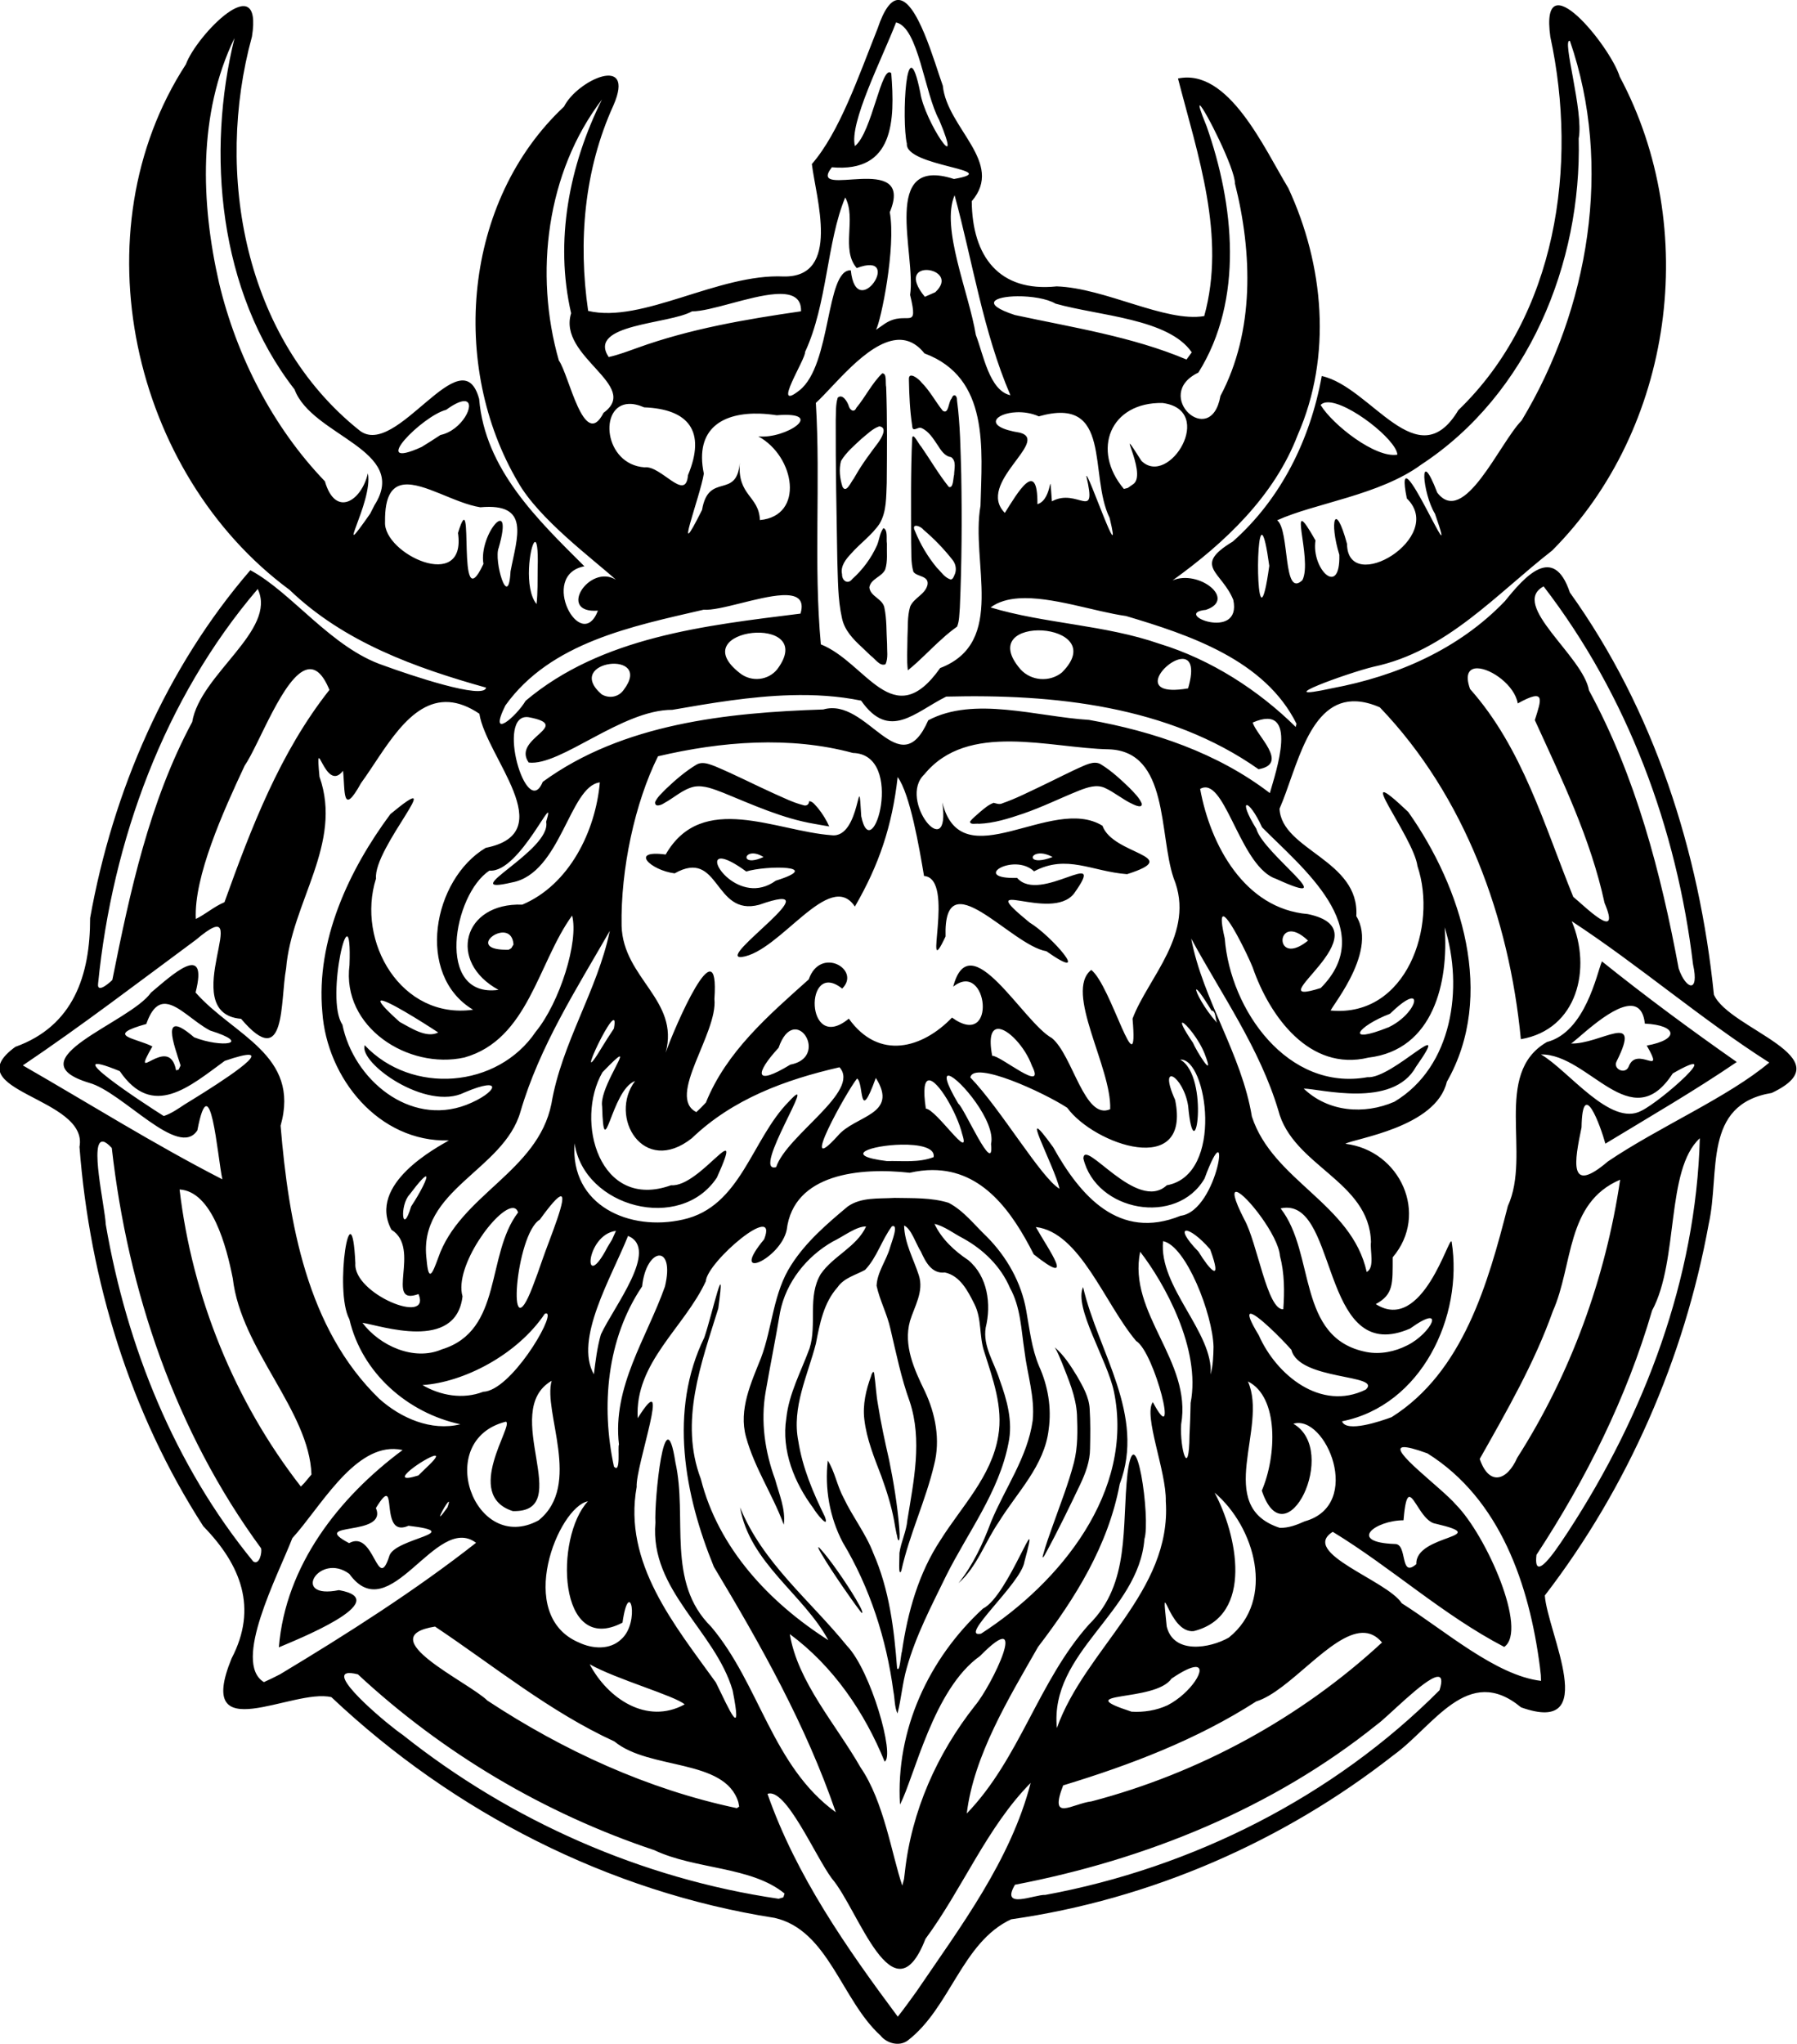 <?xml version='1.0' encoding='utf-8'?>
<svg xmlns="http://www.w3.org/2000/svg" version="1.1" viewBox="0 0 596.74 678.56"><g transform="translate(12436 -6988.8)"><path d="m-12138 6988.8c-2.162 0.238-4.394 2.966-6.6 9.543-6.377 16.028-12.677 34.433-21.801 44.922 1.327 11.174 9.784 37.666-9.347 37.328-21.712-1.026-46.946 15.693-64.944 11.426-3.354-23.037-1.329-46.883 8.399-68.234 7.534-17.322-12.075-8.36-16.406 0.408-33.435 31.284-38.08 86.006-15.287 124.68 7.014 12.33 24.718 25.373 32.513 32.4-8.814-5.417-19.66 11.271-5.974 10.264-5.602 14.64-19.799-11.811-4.493-14.728-15.596-15.55-32.999-32.202-34.951-55.562-5.767-21.191-27.447 20.103-39.695 10.49-38.274-30.516-48.241-85.246-35.75-130.77 3.747-23.353-18.497-0.334-21.928 9.182-36.073 55.514-18.061 135.75 34.447 174.51 17.988 17.297 41.681 25.837 65.225 32.436-0.611 4.175-25.421-4.209-33.965-7.342-17.444-5.831-30.472-24.244-44.31-31.646-28.036 32.465-45.678 73.44-53.205 115.49 0.02 19.018-5.515 35.828-24.838 42.762-20.264 14.79 24.404 16.653 21.308 33.205 3.405 44.494 16.853 88.353 41.118 125.96 12.494 12.831 18.15 27.135 9.39 43.871-12.419 30.364 20.329 9.776 33.143 12.867 40.482 38.212 92.048 64.663 147.18 73.283 17.831 4.031 22.248 27.37 35.159 39.051 2.042 2.607 6.196 3.734 8.988 1.705 14.194-10.831 18.075-32.708 34.406-40.287 46.183-6.57 90.293-25.766 126.98-54.504 13.332-9.602 24.69-30.527 42.332-15.871 26.733 9.562 8.794-24.776 7.9-37.127 27.602-35.896 46.309-78.752 54.424-123.33 3.85-17.135-2.146-39.688 20.926-43.521 24.823-11.736-14.165-21.084-19.203-32.637-4.834-47.479-19.86-94.494-47.83-133.52-5.427-16.27-15.046-5.195-21.565 2.871-15.308 15.986-35.916 24.921-57.398 28.928-22.386 4.894 5.578-5.216 13.828-7.156 24.166-5.104 40.66-24.076 59.248-38.559 40.393-40.479 49.335-107.1 22.445-157.32-3.062-10.077-26.631-39.12-23.045-13.258 9.254 42.749 2.096 92.526-30.541 123.96-13.611 22.726-28.875-7.705-45.361-11.328-3.764 20.922-13.451 40.718-29.543 54.957-13.549 8.178-3.66 9.878 0.17 19.373 2.948 14.02-20.784 4.463-9.092 3.301 10.396-3.509-2.499-13.488-11.08-9.77 17.385-12.498 33.813-28.008 41.563-48.305 11.495-26.168 8.714-56.449-3.122-81.947-8.065-13.303-19.864-39.918-36.636-36.387 6.579 25.497 16.023 52.364 8.713 78.877-12.89 2.179-32.84-9.309-48.989-9.859-19.189 1.988-28.057-9.971-28.213-28.279 11.012-12.841-8.209-24.19-9.611-38.348-2.722-7.459-8.587-29.162-15.072-28.449zm-0.438 7.441c7.479 1.661 9.378 23.436 14.34 32.434 8.429 20.072-4.856 0.469-6.297-9.115-4.688-23.277-6.249 9.269-4.459 16.94-0.654 7.662 32.942 8.649 15.643 11.73-24.575-7.969-12.521 24.882-14.568 38.482 3.006 12.482-1.029 4.827-8.27 9.479l-3.047 2.107c1.634-2.939 6.663-27.288 4.574-39.051 8.692-20.814-28.027-3.619-19.236-14.91 20.703 1.848 20.962-15.656 19.721-31.244-3.211-3.246-6.382 19.745-12.065 24.197-1.964-7.623 9.012-28.991 13.664-41.049zm-219.69 5.201c-9.368 37.968-5.387 84.114 19.939 116.65 5.758 15.568 38.318 20.001 26.555 38.416l-1.428 2.812c-12.923 18.453 1.133-3.949-0.781-13.373-2.038 9.066-10.732 14.912-14.266 2.641-17.213-17.886-29.286-41.393-35.123-65.74-6.104-26.647-7.08-56.28 5.104-81.41zm443.46 0.938c14.334 41.438 6.324 88.934-16.049 126.05-7.31 7.404-19.173 35.527-28.014 23.912-6.321-16.458-4.865 0.413-0.757 7.002 9.242 26.427-14.428-30.366-9.34-5.062 13.22 12.901-19.669 32.501-19.86 15.09-3.951-14.614-5.952-7.46-2.55 3.619 0.38 14.49-9.394 4.558-7.917-4.764-10.094-17.842-0.788 6.237-4.345 13.184-6.592 6.291-4.115-16.549-8.379-19.877 12.458-5.687 34.022-8.321 47.842-18.49 35.498-23.269 53.303-66.724 52.285-108.27 1.725-8.886-5.73-33.436-2.916-32.389zm-321.44 19.463c-10.853 21.814-15.789 46.951-10.231 70.963-4.565 14.479 23.278 23.97 10.772 33.037-6.516 12.819-11.482-12.759-14.848-17.34-8.277-28.864-4.113-62.515 14.307-86.66zm198.6 1.971c1.452 0.835 11.702 21.032 11.609 25.957 5.79 22.912 6.557 49.082-4.828 70.492-3.141 17.898-22.823-0.353-7.324-7.758 15.204-24.234 11.85-55.866 2.732-81.791-2.179-5.306-2.673-7.179-2.189-6.9zm-81.496 29.809c6.011 22.05 9.416 45.152 18.539 66.4-7.032-1.535-8.997-13.686-11.484-20.022-2.273-13.977-11.699-35.518-7.055-46.379zm-36.317 0.723c3.814 7.045-1.551 17.24 3.825 23.461 15.927-6.04-0.123 18.57-1.969 0.74-8.385-0.378-6.348 31.384-17.041 39.84-9.587 7.587 2.194-10.528 1.842-12.715 7.434-15.969 7.173-36.508 13.343-51.326zm27.43 24.105c3.362 0.242 6.972 3.193 2.475 7.367l-3.461 1.525c-5.49-6.668-2.376-9.135 0.986-8.893zm-50.734 7.998c5.152-0.385 8.801 0.829 8.627 5.705-18.354 2.658-36.778 5.793-54.285 12.119-3.162 1.124-6.305 2.338-9.59 3.07-7.307-11.052 20.082-10.845 27.677-15.17 6.216 0.01 18.983-5.082 27.571-5.725zm80.478 0.715c4.45-0.041 9.723 0.726 12.672 2.451 14.368 4.07 37.514 4.93 45.225 16.158l-1.737 2.389c-18.028-7.618-37.865-10.642-57.005-14.774-11.705-3.845-6.572-6.156 0.845-6.225zm-40.193 14.508c3.305-0.323 6.491 0.878 9.33 4.457 21.715 8.078 19.075 31.711 18.613 50.57-3.332 18.81 8.791 45.387-13.396 53.894-15.609 22.09-24.496-1.851-39.621-7.857-2.455-26.587-0.05-53.487-1.658-80.174 5.84-5.249 16.817-19.922 26.732-20.891zm-4.709 11.094c-3.445 3.337-5.524 7.765-8.574 11.43-0.747 1.738-2.141 0.771-2.526-0.611-0.424-1.399-2.095-4.206-3.664-2.74-0.744 2.396-0.544 4.965-0.66 7.447-0.06 15.444 0.264 30.888 0.518 46.33 0.242 6.482 0.123 13.056 1.558 19.416 0.809 3.969 3.692 6.966 6.569 9.607 0.991 0.951 1.978 1.907 2.978 2.85 1.444 0.966 3.014 3.682 4.926 2.822 0.923-2.106 0.45-4.521 0.496-6.762-0.26-4.033-0.05-8.137-0.91-12.104-0.644-2.933-4.66-3.591-4.971-6.644 0.483-2.886 4.101-3.438 5.258-5.908 0.899-2.766 0.476-5.753 0.572-8.615-0.266-1.568 0.389-4.616-1.17-5.145-1.207 1.661-1.345 3.809-2.101 5.674-1.911 4.252-4.749 8.129-8.237 11.223-1.488 1.989-3.462 0.478-3.386-1.553-0.617-2.715 1.269-5.039 3-6.875 3.025-3.441 6.889-6.129 9.47-9.949 2.388-4.062 2.148-8.969 2.368-13.516 0.09-10.606 0.191-21.219-0.19-31.82-0.334-1.327 0.346-4.681-1.324-4.557zm9.57 0.732c-0.467 0.042-0.763 0.433-0.691 1.408 0.09 5.095 0.324 10.212 1.084 15.254 0.102 2.444 1.855 0.164 3.105 0.76 2.438 1.083 3.887 3.512 5.334 5.639 1.077 1.683 2.313 3.718 4.463 4 1.889 1.257 1.036 3.96 1.02 5.854-0.345 1.132-0.211 4.644-1.76 4.045-3.389-4.233-6.104-8.947-9.189-13.396-0.783-0.677-2.79-5.111-2.987-2.682-0.506 11.486-0.35 22.988-0.336 34.482 0.135 3.252-0.169 6.609 0.746 9.764 1.185 1.747 5.155 1.211 4.705 4.26-0.703 3.281-4.558 4.364-5.783 7.326-1.001 3.356-0.686 6.928-0.898 10.387v0.551c-0.01 3.395-0.286 6.835 0.141 10.199 4.023-3.211 7.507-7.046 11.363-10.453 1.567-1.46 3.274-2.822 4.988-4.053 0.792-1.96 0.712-4.143 0.91-6.219 0.639-14.758 0.744-29.538 0.465-44.307-0.241-8.205-0.321-16.445-1.404-24.592 0.108-1.619-1.14-2.517-1.783-0.625-1.112 1.036-0.93 5.465-2.969 4.051-2.434-3.05-4.244-6.588-7.033-9.361-0.588-0.787-2.446-2.383-3.475-2.291zm-147.97 8.506c3.504 0.582-1.079 9.701-8.291 11.215-2.059 1.361-4.14 2.691-6.247 3.977-18.048 8.202 0.201-10.321 8.133-12.33 3.169-2.3 5.236-3.055 6.405-2.861zm286.31 0.363c6.888-0.131 22.858 12.421 23.178 17.377-7.224 1.278-21.508-9.914-25.5-16.484 0.541-0.596 1.338-0.874 2.322-0.892zm-54.81 0.227c17.925 2.343 2.12 28.14-6.993 19.236-9.551-15.008 2.03 3.869-2.597 7.607l-1.955 1.369-1.289 0.328c-10.906-12.913-4.551-28.869 12.834-28.541zm-177.21 0.303c1.444-0.051 3.13 0.294 5.058 1.146 14.787 0.558 20.634 7.933 14.563 22.51-0.753 9.142-8.92-3.317-14.424-2.59-13.555-0.948-15.306-20.709-5.197-21.066zm128.71 2.771c2.351-0.096 4.999 0.277 7.409 1.367 24.657-7.021 16.472 19.348 23.521 33.723 4.618 19.159-7.489-16.178-7.719-13.852 3.586 15.496-2.9 3.646-11.451 8.346-1.011-12.861 0.566-0.575-4.81 0.928 0.126-15.481-6.635-3.726-10.817 2.906-9.714-9.824 15.187-23.891 5.016-26.631-12.597-1.993-8.201-6.499-1.149-6.787zm-85.021 0.471c1.755 0.064 3.564 0.245 5.396 0.527 16.784-1.319 3.029 7.977-6.107 7.012 12.256 6.687 15.397 26.395 0.533 27.793-0.35-8.216-7.53-7.951-6.683-19.051-1.04 12.403-10.386 2.933-12.534 15.674-10.17 20.349-0.594-4.485 0.59-12.037-3.15-15.166 6.518-20.368 18.805-19.918zm39.457 4.205c2.937 0.361 0.636 4.001-0.32 5.357-2.644 3.528-5.32 7.051-7.506 10.893-0.228 0.399-0.462 0.793-0.703 1.184-0.896 1.075-2.469 4.985-3.699 2.609-0.857-2.722-1.233-5.764-0.477-8.549 1.744-2.904 4.402-5.125 6.863-7.408 1.842-1.476 3.575-3.304 5.842-4.086zm-157.78 19.34c6.538-0.707 16.927 6.23 25.303 7.537 16.791-1.532 12.18 9.867 10.027 21.275-0.708 13.397-5.654-3.72-3.934-7.816 5.258-18.312-6.723-4.484-5.066 5.344-9.284 19.926-2.704-29.028-8.451-10.275 2.919 19.98-24.854 6.933-24.223-3.672-0.117-8.793 2.421-11.968 6.344-12.392zm169.88 13.682c0.738-0.075 1.986 0.562 2.56 1.303 3.503 2.965 6.725 6.293 9.567 9.896 1.218 1.438 1.577 3.491 0.719 5.199-0.239 0.543-0.49 1.337-1.182 1.428-2.023-0.523-3.22-2.535-4.666-3.928-3.011-3.638-5.462-7.769-7.235-12.144-0.602-1.206-0.337-1.696 0.237-1.754zm115.15 3.092c0.583 0.557 1.335 3.483 2.258 10.203-4.091 29.448-4.782-12.618-2.258-10.203zm-241.72 2.336c0.685-0.485 1.247 1.765 1.025 8.852-0.04 3.901 0.06 7.814-0.371 11.699-4.279-5.176-2.163-19.483-0.654-20.551zm335.08 14.69c27.84 36.167 44.229 80.346 49.617 125.49 2.169 9.793-2.367 8.365-4.762 1.393-5.922-31.866-14.225-63.693-29.791-92.357-1.918-11.362-26.4-28.483-15.064-34.523zm-427.01 0.861c6.56 13.679-19.115 28.243-21.756 44.137-14.285 26.642-20.656 56.34-26.525 85.648 0.213-0.123-5.296 5.222-4.719 1.105 4.741-47.276 21.938-94.55 53-130.89zm174.05 2.072c4.724-0.25 7.679 1.087 6.193 6.106-31.529 3.948-66.021 7.637-91.287 28.949-3.047 5.172-12.639 13.505-6.715 1.537 15.005-20.962 42.215-26.309 65.846-31.787 5.305 0.441 18.089-4.387 25.963-4.805zm78.703 1.033c10.833-0.716 25.166 4.429 35.574 5.869 21.245 6.315 46.129 14.664 56.623 35.775l-0.26 1.061c-12.362-12.205-28.164-22.409-45.234-27.617-18.137-6.325-38.241-6.666-56.094-12.064 2.559-1.895 5.78-2.785 9.391-3.023zm7.769 10.666c7.595 0.46 15.078 5.398 6.536 13.947-4.067 3.298-10.214 2.846-13.743-1.027-8.093-9.363-0.387-13.38 7.207-12.92zm-96.322 0.832c7.283-0.787 15.29 2.658 8.356 11.998-3.002 3.798-8.588 4.353-12.372 1.398-9.828-7.589-3.267-12.609 4.016-13.396zm142.67 8.613c2.589-0.14 4.288 2.248 2.082 9.783-17.783 3.074-7.778-9.475-2.082-9.783zm-190.01 1.697c4.739-0.64 9.804 1.833 4.635 8.633-1.7 2.394-4.845 2.905-7.318 1.414-6.471-5.653-2.056-9.406 2.683-10.047zm288.21 1.43c4.542 0.084 12.345 5.659 13.352 11.656 9.462-5.241 7.817-1.292 5.671 5.537 8.996 19.689 18.55 39.397 23.153 60.713 5.769 13.557-6.892 0.781-10.387-2.022-9.641-23.732-16.857-49.438-34.271-69.012-1.794-4.998-0.243-6.923 2.482-6.873zm-388.65 0.402c2.585-0.617 5.102 1.165 7.388 6.766-16.444 20.791-26.009 45.871-34.857 70.488-3.415 1.415-6.201 3.94-9.506 5.562-0.694-14.005 9.097-35.718 16.225-50.922 4.62-6.613 12.993-30.044 20.75-31.894zm160.56 8.521c7.91-0.22 15.761 0.241 23.395 1.803 9.388 13.432 17.82 3.843 28.244-1.334 35.593-0.913 73.774 3 103.72 24.106 10.342-1.806-0.761-11.245-1.923-15.502 15.706-6.828 7.574 16.665 5.681 23.424-17.402-13.343-38.641-20.477-60.043-24.299-17.21-1.039-38.191-7.968-53.392 0.135-9.594 21.838-20.154-7.862-34.862-3.596-31.944 1.05-66.613 4.663-93.168 24.041-5.361 13.223-15.769-23.055-4.685-21.476 15.192 2.85-5.705 6.92 0.04 15.055 10.526 1.282 30.923-17.572 47.701-17.502 12.763-2.226 26.106-4.487 39.289-4.854zm188.01 2.045c2.283 0.131 4.813 0.758 7.629 1.982 28.328 29.53 42.986 70.006 46.834 110.18 18.854-3.226 23.565-23.552 16.889-39.172 22.474 14.714 42.898 32.466 65.599 46.934-13.593 11.468-36.649 21.366-53.578 32.824-13.266 11.32-11.072-0.143-8.756-11.314 0.284-16.987 6.257-0.615 7.916 5.41 14.521-8.807 30.002-17.8 43.629-27.106-15.253-10.682-30.252-21.748-44.777-33.41-1.676 3.886-5.466 23.454-18.272 26.774-18.143 10.504-5.064 37.251-12.969 54.453-6.564 25.638-14.877 55.166-38.609 70.092-3.616 1.351-15.087 5.25-16.445 1.375 26.338-5.237 40.332-34.718 36.387-59.613-0.748-2.637-9.608 30.689-25.192 20.703 5.979-3.24 5.595-6.873 5.615-15.527 12.164-14.266 2.564-35.469-15.714-37.701 3.049-1.777 30.123-5.407 33.687-20.555 16.353-28.613 4.914-64.515-12.805-89.613-19.977-18.937 1.794 8.2 3.061 17.975 6.735 20.027-3.683 50.153-28.606 47.971-2.174 1.134 15.989-18.909 8.297-31.352 1.188-18.686-24.823-21.872-25.496-35.668 5.792-13.162 9.698-36.561 25.676-35.644zm-301.4 0.25c3.053 0.219 6.371 1.403 10.009 3.856 2.242 14.395 27.336 39.524 2.116 44.523-17.584 10.472-23.48 42.174-4.207 53.75-23.807 3.34-38.879-22.538-32.227-43.572-0.978-10.053 25.088-38.176 4.781-21.389-13.82 18.616-24.755 41.99-22.615 65.703 1.504 21.946 18.709 43.307 42.029 42.654-3.861 2.268-27.199 14.458-19.074 29.654 10.056 6.15-2.486 25.569 8.986 21.346 4.399 10.567-21.739-0.054-20.966-10.197-1.224-26.647-7.186 8.966-1.985 18.578 4.163 17.862 19.354 31.084 36.856 34.857-9.719 2.379-19.771-2.049-26.949-8.477-24.035-23.284-30.086-58.675-32.752-90.648 6.686-23.579-15.653-29.922-28.235-44.23 4.416-17.32-8.092-5.57-14.793 0.033-7.091 10.071-45.901 22.266-20.547 29.959 11.115 3.036 29.717 25.412 35.934 15.777 4.31-22.434 6.649 8.481 8.299 16.26-22.627-11.601-44.23-25.174-66.254-37.826 19.632-13.231 38.481-27.654 57.535-41.738 20.776-17.587-7.39 24.416 14.943 26.275 15.028 17.742 12.916-5.743 14.95-16.713 1.787-21.954 18.962-41.432 11.08-63.678-1.538-16.326 1.829 5.876 7.818-1.959 0.755 6.508-0.388 15.589 5.998 4.062 7.779-10.634 16.039-27.81 29.27-26.861zm186.41 13.068c11.046 0.079 22.764 2.412 32.656 2.602 20 0.687 16.559 28.226 21.486 42.752 7.493 18.313-8.618 33.15-13.638 46.689 2.155 24.425-7.151-11.21-13.719-16.197-9.078 7.195 6.836 32.433 6.295 46.248-8.519 3.767-12.397-17.835-19.32-23.596-9.708-5.326-27.278-38.218-32.809-17.088 11.482-9.156 14.771 21.234-0.397 10.264-9.841 10.216-24.268 14.326-34.267 0.346-14.557 12.046-14.887-20.132-2.207-9.973 6.405-6.31-7.263-14.187-11.098-3.057-13.49 12.075-27.326 23.981-34.16 40.902l-1.67 1.738-1.496 1.424c-10.034-5.076 7.18-26.108 5.998-37.574 1.787-25.448-13.362 9.709-16.187 17.832 4.716-17.496-14.103-24.608-14.635-42.072-0.352-18.819 4.432-40.966 12.09-56.32 21.003-4.949 43.803-6.781 64.713-1.109 17.615 0.43 6.354 38.584 2.773 20.99-1.016-18.225-0.03 7.547-9.82 6.322-18.464-1.308-43.054-14.667-55.121 6.408-12.281-1.641-4.902 5.273 2.978 6.256 15.063-8.484 12.893 14.462 28.066 10.436 26.201-9.257-14.904 18.152-5.81 17.344 12.811-1.732 29.212-29.406 37.602-16.758 7.99-13.775 12.362-26.674 14.201-42.994 4.125 5.622 7.178 23.398 8.757 32.842 10.698 0.756-0.932 37.182 7.155 20.078-0.763-25.862 21.568 2.886 33.472 4.904 15.858 11.111 1.536-5.304-5.544-9.504-19.683-16.097 7.062 0.105 14.724-9.646 11.682-16.358-11.28 3.637-18.883-5.186-15.733 0.412-1.184-8.573 5.616-2.193 10.887-5.766 19.16 0.052 30.88 0.945 19.313-6.157-4.714-6.327-8.162-16.074-16.911-10.448-46.779 17.91-53.185-7.758 2.946 21.105-14.995-0.802-5.961-9.31 7.206-8.82 17.58-10.992 28.627-10.912zm28 7.057c-1.179 0.01-2.39 0.458-3.459 0.9-4.921 2.121-9.656 4.643-14.5 6.932-4.167 1.958-8.277 4.087-12.639 5.588-1.053 0.565-2.068 0.135-2.996-0.117-1.713 0.617-3.113 1.853-4.492 3.006-1.133 1.054-2.428 1.989-3.373 3.225-0.05 1.2 2.075 0.558 2.963 0.736 4.998-0.193 9.821-1.725 14.523-3.316 6.458-2.193 12.57-5.252 18.895-7.777 2.608-0.993 5.585-2.052 8.31-0.848 3.286 1.47 6.022 3.916 9.303 5.402 0.806 0.388 3.322 1.558 3.021-0.215-0.859-2.005-2.514-3.526-3.986-5.086-2.961-2.857-6.005-5.696-9.521-7.863-0.646-0.413-1.342-0.57-2.049-0.566zm-130.35 0.105c-0.659 0.012-1.31 0.158-1.929 0.51-3.702 2.225-6.993 5.072-10.118 8.037-1.296 1.361-2.824 2.629-3.629 4.359-0.249 1.923 2.107 1.04 2.981 0.399 3.334-1.777 6.176-4.603 9.951-5.453 3.365-0.583 6.61 0.873 9.693 2.016 9.889 4.038 19.746 8.552 30.356 10.338 1.602 0.253 3.273 0.607 4.83 0.846-0.965-2.173-2.235-4.222-3.73-6.074-0.852-0.877-1.669-2.264-2.963-2.326 0.04 1.075-0.897 1.746-1.948 1.32-3.424-0.857-6.59-2.486-9.81-3.894-6.491-2.941-12.831-6.215-19.402-8.977-1.331-0.504-2.83-1.126-4.282-1.1zm-34.045 6.42c-1.42 16.215-10.132 33.994-25.744 40.588-19.756-0.695-24.903 19.001-7.906 28.293-21.144 2.878-15.027-31.821-2.996-39.592 10.123 0.936 22.58-28.662 18.816-16.184 1.947 9.499-30.988 24.652-11.336 20.111 16.252-3.001 19.033-31.94 29.166-33.217zm200.86 1.678c7.382-0.521 12.331 26.632 23.763 30.377 23.056 10.514-4.333-8.31-6.628-16.66-6.468-10.416-2.611-10.416 1.921-0.467 13.032 13.212 39.061 33.676 19.477 53.34-22.625 7.202 22.775-18.936-4.309-24.549-20.988-1.766-32.357-22.964-35.736-41.553 0.517-0.296 1.02-0.454 1.512-0.488zm-55.072 21.934c1.136-0.108 2.7 0.16 4.566 1.176-7.552 2.862-7.976-0.853-4.566-1.176zm-95.375 0c0.968-0.111 2.313 0.155 3.941 1.172-6.369 2.898-6.847-0.838-3.941-1.172zm-9.606 1.729c1.523 0.259 4.047 1.493 7.809 4.244 6.776-2.08 26.024-2.013 9.826 3.039-12.012 8.761-24.234-8.407-17.635-7.283zm-50.012 18.873c2.247 8.568-4.107 28.854-12.056 38.541-12.723 18.896-41.248 21.033-56.828 4.504-2.023 5.885 20.477 22.023 33.136 15.695 13.482-5.764 10.792 0.157 0.6 4.123-18.88 7.207-37.46-8.512-41.139-26.668-5.926-8.499 3.322-46.809 2.365-19.787-2.685 20.625 19.497 34.849 38.159 30.717 21.212-5.988 24.389-31.433 35.763-47.125zm216.02 0.344c1.464-1.284 8.284 12.619 9.988 16.891 5.576 16.145 18.839 34.663 38.428 29.932 21.675-2.568 26.671-25.125 25.32-43.272 6.285 20.029 2.651 46.333-16.699 57.92-10.034 4.372-22.007 3.414-30.111-4.365 5.391 0.019 29.581 6.745 37.285-7.246 12.809-18.282-7.789 4.121-16.121 3.457-26.492 4.765-45.555-22.334-47.381-46.053-1.091-4.722-1.197-6.836-0.709-7.264zm-203.5 4.726c-4.145 19.865-15.99 37.23-19.399 57.447-4.576 22.607-30.402 30.183-37.603 51.16-1.849 4.996-3.174 8.512-3.846 0.504-2.993-23.266 25.594-29.443 31.194-49.121 6.312-21.604 18.562-40.648 29.654-59.99zm225.65 0.24c1.426-0.26 3.511 0.433 6.207 3.01-8.835 7.136-10.485-2.229-6.207-3.01zm-260.4 0.398c1.423 0.275 2.599 1.395 2.762 3.904l-0.739 1.232-0.84 0.496c-11.954 0.322-5.454-6.457-1.183-5.633zm227.81 1.928c10.145 18.705 22.72 36.376 28.908 56.961 4.745 18.626 30.282 23.457 30.793 43.799-0.401 2.667 1.348 8.592-1.425 9.918-4.983-22.663-31.16-30.23-38.125-51.594-3.435-20.883-16.255-38.592-20.151-59.084zm1.696 16.908c0.255-0.232 1.771 1.586 5.056 7.012 1.477 0 1.254 3.039 1.823 4.014-4.227-4.561-7.305-10.64-6.879-11.025zm72.046 3.086c1.335 0.892-1.915 6.431-8.115 9.426-15.015 6.012-10.399-0.321 0.406-4.459 4.456-4.364 6.908-5.502 7.709-4.967zm-342.83 0.607c1.492-0.596 13.673 7.041 19.045 10.582-3.974 2.035-9.258-1.641-12.81-3.508-5.382-4.831-6.913-6.803-6.235-7.074zm-71.312 1.09c4.212 0.398 9.245 6.023 14.574 8.832 14.421 4.509 3.769 5.824-5.285 2.258-11.408-9.805-6.682 2.403-4.488 9.365l-0.651 1.361-0.847 0.254c-2.319-12.631-15.824 5.979-7.868-7.953-5.73-2.871-16.035-3.518-2.017-7.449 1.823-5.262 4.054-6.907 6.582-6.668zm486.52 0.65c2.351 0.097 4.08 1.72 4.528 5.899 10.748 0.52 11.668 5.291 0.632 7.293 6.342 10.982-3.266-0.202-5.976 6.92-1.077 2.815-5.345 0.947-4.041-1.674 8.628-17.238-5.247-5.567-15.297-5.934 0.452 0.644 13.102-12.796 20.154-12.504zm-337.83 7.535-2.158 3.311-1.418 2.27c-11.682 19.462 6.078-18.702 3.576-5.58zm188.83-1.955c0.983 0.127 5.569 5.548 7.444 10.584 3.501 9.058-2.893-1.266-3.957-3.871-3.369-4.961-4.076-6.789-3.487-6.713zm-61.367 2.066c3.287-0.243 9.122 6.054 11.338 12.195 4.963 9.724-10.547-3.516-13.172-3.25-1.194-6.301-0.138-8.8 1.834-8.945zm-68.041 0.272c4.977-1.194 9.188 9.72-0.816 11.592-12.146 7.406-11.742 2.918-3.918-5.58 1.33-3.871 3.075-5.614 4.734-6.012zm248.44 8.213c15.998-0.203 29.935 27.686 43.759 6.316 18.398-10.622-3.583 9.056-10.414 12.391-10.253 5.511-24.294-13.505-33.345-18.707zm-429.03 0.123c5.02 0.306-15.465 12.867-21.31 16.438-2.231 1.462-4.433 3.05-7 3.891-6.426-4.056-37.086-24.107-14.612-14.912 10.974 16.076 23.214 5.08 34.879-3.41 4.369-1.496 6.885-2.077 8.043-2.006zm123.01 0.555c1.628-0.471-6.637 11.289-5.744 16.576 0.596 20.288 2.953-5.514 10.943-8.432-8.941 11.879 2.741 31.748 18.875 18.975 13.567-13.008 30.972-19.399 49-23.537 7.197 7.94-17.503 22.496-21.033 33.156-8.636 2.385 14.888-33.369 4.262-21.805-12.421 12.472-15.891 34.964-35.191 39.205-17.728 4.043-37.533-4.617-36.012-25.318 3.168 21.329 35.15 29.719 47.267 11.385 9.784-21.82-5.602 3.344-15.201 2.541-23.858 8.588-32.094-21.396-22.799-37.506 3.447-3.568 5.09-5.083 5.633-5.24zm186.22 1.033c8.88-0.628 14.751 38.277-4.453 41.727-9.892 9.204-27.408-15.86-27.707-8.91 4.209 17.648 30.984 22.558 40.236 6.689 9.122-24.762 4.781 10.752-7.951 12.35-20.424 8.3-33.315-6.596-42.324-22.791-12.494-17.271 0.482 6.238 2.119 13.818-6.08-3.532-19.515-26.515-29.619-36.957 1.184-5.763 24.521 5.066 32.168 10.06 8.967 12.301 41.224 23.472 35.841-2.611-5.865-13.088 2.781-7.922 4.327 2.002 2.139 23.528 7.317-9.822-2.637-15.377zm-76.709 5.361c3.378 0.827 15.601 15.271 13.894 22.639 1.194 11.367-9.006-12.189-10.878-13.383-4.259-7.195-4.551-9.632-3.016-9.256zm-24.371 0.733c7.787 12.284-6.873 12.391-12.586 19.162-13.712 15.198 3.029-14.931 6.353-18.953 2.353 1.325 0.439 15.787 6.233-0.209zm17.533 0.812c2.91-0.449 9.452 10.814 11.137 17.789 3.174 9.639-8.539-8.168-12.057-8.416-0.975-6.546-0.403-9.169 0.92-9.373zm256.1 19.211c-1.267 46.577-18.41 91.791-43.694 130.55-1.567 2.233-11.881 19.113-10.547 7.758 16.453-25.099 29.976-52.214 38.389-81.111 8.967-16.609 4.451-46.734 15.852-57.199zm-530.09 1.148c0.693 0.169 1.591 0.822 2.742 2.078 5.359 47.496 21.133 94.165 49.584 132.92 0.347 1.299-0.521 5.708-2.613 4.361-26.119-31.898-42.022-71.435-48.971-111.87-0.295-6.068-5.591-28.664-0.742-27.484zm264.91 0.975c5.815-0.107 11.327 0.937 10.746 4.143-4.951 1.913-10.368 1.191-15.537 1.311-15.432-1.897-4.9-5.274 4.791-5.453zm10.412 8.438c16.721-0.01 26.471 13.959 33.58 27.982 14.307 11.321 5.046-1.299 0.686-9.07 14.707 1.72 22.83 25.414 33.31 37.822 6.17 3.741 14.589 37.358 5.551 20.307-3.22 4.394 4.558 23.116 4.305 32.883 2.019 30.171-26.797 49.024-36.17 75.318-2.469-25.284 27.174-38.352 29.07-62.732 2.138-6.736-2.995-42.246-5.619-21.752-1.941 17.321 1.035 36.558-12.767 50.076-16.831 18.822-22.959 44.526-40.61 62.789 2.342-19.221 13.849-38.107 23.686-55.322 12.403-16.231 23.262-33.601 27.103-54.031 8.69-22.919-7.133-43.805-12.166-65.428-3.113 6.852 7.97 23.952 10.25 34.693 6.842 33.151-17.806 63.42-44.131 80.387-7.829 1.577 13.357-16.754 14.395-23.834 6.014-22.217-5.229 11.378-13.758 15.502-18.051 16.611-29.014 40.315-27.555 65.062 4.88-9.314 11.063-38.382 26.614-49.336 17.013-17.331 3.828 9.979-1.715 16.504-12.589 15.972-21.055 34.961-23.276 55.252l-0.285 2.353-0.574 2.145c-3.442-10.086-6.089-27.977-13.853-39.236-8.112-14.224-20.915-28.402-23.489-44.266 14.345 10.579 24.804 25.897 31.489 42.33 3.463-1.89-4.542-30.189-12.545-38.48-12.214-15.071-27.983-27.486-35.465-45.928 3.148 18.408 21.093 28.889 29.299 44.082-19.567-12.484-36.514-30.484-42.332-53.52-7.212-19.018 0.141-38.378 5.789-56.594 2.723-19.622-2.058 2.12-4.625 9.613-11.854 24.275-6.637 52.179 3.164 76.15 15.584 25.939 30.65 52.75 40.49 81.488-21.088-15.242-25.252-42.478-41.398-61.6-15.007-14.839-7.76-36.207-11.858-54.539-3.532-22.937-7.075 12.73-6.644 19.994-1.929 22.442 19.822 35.85 25.632 55.66 3.402 17.114-1.028 6.554-5.554-2.603-13.669-19.003-30.88-39.675-26.301-64.922-0.434-6.932 12.065-41.508 0.344-22.822-1.063-18.404 15.514-30.095 22.619-45.465 0.395-6.458 24.345-26.747 19.371-13.938-12.021 14.465 5.505 6.552 7.496-3.143 2.273-18.737 24.476-20.764 40.842-18.934 2.686-0.612 5.217-0.899 7.605-0.9zm-168.23 2.109c0.721 0.22-1.875 5.338-4.938 9.963-3.032 10.151-3.852-0.405-0.56-3.902 3.438-4.56 5.065-6.192 5.498-6.061zm396.54 1.092c-4.822 32.653-16.398 64.472-34.176 92.318-3.393 7.688-9.348 9.502-12.453 0.383 8.938-15.833 18.139-31.787 24.275-49.033 6.828-15.361 4.292-35.969 22.354-43.668zm-478.38 3.244c10.811 0.655 15.589 18.946 17.674 29.531 2.726 23.613 25.392 43.915 26.125 65.09l-2.364 2.83-1.158 1.176c-22.027-28.252-36.088-63.061-40.277-98.627zm351.08 0.816c3.011 0.701 13.83 14.466 14.33 21.226 1.521 5.776 1.539 11.814 1.107 17.73-5.373 0.326-8.612-22.191-13-29.932-3.561-6.965-3.806-9.344-2.437-9.025zm-224.75 1.518c2.999-1.177-3.563 14.312-5.877 21.074-1.004 2.962-2.061 5.907-3.191 8.824-8.795 23.058-5.741-17.429 2.371-22.227 3.636-5.036 5.697-7.279 6.697-7.672zm111.07 0.459c-5.224 0.325-11.06-0.303-15.55 2.879-6.882 5.749-13.849 11.744-18.721 19.371-6.038 9.284-6.235 20.72-10.041 30.869-3.285 8.244-7.495 17.18-4.985 26.24 2.789 10.259 8.893 19.228 12.54 29.141 0.676-5.151-1.555-10.123-2.87-15.014-3.398-9.223-4.857-19.238-3.175-28.986 1.532-8.87 3.338-17.696 4.814-26.576 1.993-9.956 8.776-18.458 17.516-23.438 3.48-1.644 7.808-5.09 11.056-4.996-3.175 6.833-10.901 9.74-15.062 15.785-4.492 7.476-1.184 16.652-3.715 24.662-2.785 7.65-6.845 14.961-7.723 23.191-1.692 10.787 2.68 21.474 9.047 29.992 0.672 1.309 5.486 7.354 3.731 2.664-3.911-7.956-7.419-16.229-8.795-25.051-2.224-11.211 3.129-21.79 5.849-32.387 1.253-6.537 2.568-13.501 7.164-18.644 2.194-3.206 6.024-4.053 9.18-5.812 3.934-4.135 5.496-9.9 8.885-14.447 2.427-0.929-0.131 5.292-0.613 7.014-1.203 4.333-4.271 8.149-4.471 12.717 1.066 4.897 3.522 9.4 4.598 14.322 1.918 8.098 3.552 16.285 6.406 24.129 4.246 12.825 1.314 26.41-0.778 39.332-0.331 3.823-2.107 7.218-2.628 10.892 0.05 1.442-0.488 8.344 0.613 5.963 2.669-12.062 8.106-23.291 10.924-35.303 2.082-8.172 0.443-16.777-3.1-24.295-3.482-7.166-7.214-15.209-4.939-23.336 1.504-4.906 4.672-9.826 2.943-15.162-1.749-5.455-4.764-10.683-4.898-16.539 2.406 1.067 3.881 6.006 5.595 8.711 1.513 3.334 3.579 7.393 7.916 6.873 5.095 1.054 7.709 6.239 9.836 10.498 2.514 4.946 1.513 10.652 3.262 15.809 2.834 9.007 6.319 18.368 4.658 27.967-2.187 13.414-12.162 23.403-19.127 34.48-7.315 11.041-10.955 24.004-12.842 36.994-0.433 1.183-0.684 7.211-1.63 5.686-0.963-12.989-2.593-26.171-7.877-38.209-2.489-6.546-6.897-12.074-9.864-18.365-2.147-3.918-2.961-8.829-5.273-12.42-1.059 9.252 0.611 18.889 4.972 27.164 9.034 15.064 14.514 32.094 16.815 49.469 0.485 2.358 0.345 5.275 1.365 7.34 1.274-4.935 1.637-10.12 3.061-15.049 2.97-10.707 8.2-20.618 13.041-30.568 7.241-14.529 17.639-27.913 20.756-44.168 1.524-7.145-0.511-14.332-2.952-21.02-1.746-5.673-5.63-11.119-4.615-17.291 1.909-7.776 0.666-17.032-5.785-22.41-4.589-3.054-8.862-7.001-11.223-12.041 3.287 0.743 6.353 3.186 9.45 4.771 6.753 3.711 12.541 9.294 15.601 16.451 3.592 6.449 3.728 13.898 4.834 21 0.913 7.689 3.521 15.293 2.723 23.1-1.72 12.213-9.22 22.416-13.821 33.607-2.697 7.216-5.972 14.299-10.808 20.359 6.176-5.462 8.771-13.617 13.359-20.281 6.097-9.901 15.219-18.695 16.59-30.809 1.005-7.163-0.244-14.454-3.223-21.016-2.452-5.876-3.119-12.201-4.236-18.402-1.632-9.348-6.48-17.867-13.129-24.564-4.069-3.858-7.605-8.572-12.646-11.211-5.783-1.789-11.988-1.502-17.985-1.633zm-126.59 3.356c0.749 0.055 1.308 0.521 1.598 1.486-10.776 14.121-4.928 39.194-25.291 45.44-9.298 4.018-20.677-1.202-26.4-8.812 6.046 0.891 31.075 9.689 33.244-8.781-2.93-9.937 11.611-29.717 16.849-29.332zm258.17 0.01c15.428 2.667 11.283 52.311 39.631 40.022 12.313-8.832 7.038 1.639-0.896 5.549-4.147 2.131-8.982 3.111-13.602 2.228-23.299-4.581-16.81-32.816-28.494-47.674 1.218-0.272 2.333-0.303 3.361-0.125zm-34.74 7.518c1.169-0.105 4.357 1.986 7.998 6.211 4.286 11.791-0.256 6.707-3.885 0.754-4.433-4.559-5.282-6.859-4.113-6.965zm-189.33 0.062-1.322 2.938-1.432 2.353c-8.42 16.287-7.476-4.004 2.754-5.291zm4.021 1.676c10.495 4.385-4.745 23.449-9.019 32.711-1.251 4.322-1.772 8.796-2.332 13.244-6.574-11.603 5.736-31.975 11.351-45.955zm177.67 1.742c7.62 1.511 16.463 24.201 16.752 35.078-0.05 3.089-0.171 6.207-0.97 9.213 1.075-13.914-17.316-29.058-15.782-44.291zm-7.613 3.518c8.01 10.319 20.252 32.296 16.758 50.174-0.07 3.581-0.176 7.162-0.375 10.738-0.131 14.97-3.26 4.597-2.773-3.615 3.662-21.165-17.801-36.786-13.61-57.297zm-159.8 1.264c2.159-0.15 3.719 3.121 1.991 10.287-6.085 17.186-17.53 33.284-15.262 52.477-0.51 0.416 0.715 9.935-1.674 7.285-4.334-20.077-2.383-42.407 9.361-59.809 0.669-6.519 3.426-10.09 5.584-10.24zm-37.195 19.262c2.359 1.352-12.061 25.667-21.187 25.969-6.649 2.573-14.111 1.298-20.153-2.234 13.63-0.869 31.452-10.012 40.639-23.684 0.313-0.128 0.544-0.141 0.701-0.051zm233.6 0.059c1.852-0.259 10.445 8.344 13.615 11.975 2.586 10.282 30.346 8.042 24.705 13.205-14.862 7.31-29.69-4.784-35.527-18.035-3.084-5.079-3.636-7.027-2.793-7.145zm-64.953 11.148c0.938 1.594 1.63 3.332 2.347 5.039 2.181 5.583 4.682 11.217 5.02 17.283 0.208 5.341 0.321 10.792-1.028 16.01-1.852 7.05-4.534 13.844-6.966 20.705-1.17 3.28-2.369 6.559-3.272 9.924-0.509 1.626 0.51 0.278 0.815-0.475 4.091-7.501 7.818-15.195 11.496-22.904 1.777-3.746 3.281-7.733 3.296-11.938 0.09-4.409 0.153-8.829-0.13-13.232-0.206-3.951-2.256-7.439-4.161-10.793-2.113-3.45-4.329-6.964-7.417-9.619zm-60.247 8.17c-0.287 0.023-0.674 0.921-0.752 1.367-1.697 4.582-2.841 9.499-2.246 14.408 0.761 6.555 3.302 12.708 5.639 18.822 1.74 4.796 3.298 9.683 4.232 14.705 0.246 1.517 0.516 3.031 0.84 4.533 0.242 0.525 0.256 2.349 0.856 2.01 0.289-1.363 0.09-2.772 0.03-4.15-0.641-7.533-1.843-15.012-3.359-22.416-1.391-6.113-2.731-12.243-3.715-18.438-0.621-3.376-0.749-6.814-1.237-10.207-0.05-0.476-0.162-0.645-0.293-0.635zm-106.83 2.932c-2.965 10.308 10.235 34.681-4.365 46.361-21.304 11.504-35.089-26.689-10.844-32.781 2.876 0.868-14.336 24.363 2.297 29.686 21.027 0.591-4.543-33.121 12.912-43.266zm231.2 0.223c10.365 5.138 9.521 24.889 4.623 36.248 7.844 23.548 25.964-13.304 10.473-22.197 10.71-3.313 23.478 26.929 3.777 32.392-2.591 1.18-5.371 2.23-8.269 2.17-22.129-7.186-3.709-33.335-10.604-48.613zm51.647 21.826c1.251-0.084 3.757 0.52 7.978 2.062 24.296 15.224 33.832 43.819 37.336 70.799l0.321 2.793 0.07 1.93c-14.977-1.739-32.06-16.792-46.262-25.771-4.871-7.61-33.991-16.742-22.906-23.707 19.507 11.883 36.563 27.609 56.945 38.215 7.942-5.561-5.938-37.018-16.027-47.221-4.682-5.49-22.869-18.737-17.449-19.1zm-335.17 0.604c0.928 0.021 1.869 0.134 2.824 0.346-21.212 15.753-38.889 38.314-41.092 65.502 5.05-2.173 39.098-15.61 19.948-18.992-16.264 3.288-6.557-12.756 3.443-5.406 13.456 18.69 28.732-20.35 42.096-10.309-20.029 15.741-42.822 30.274-65.119 43.674l-2.836 1.42-2.502 1.162c-10.609-6.482 4.622-35.33 9.441-47.793 9.002-9.845 19.877-29.927 33.797-29.604zm13.572 2.215c0.835-0.033 0.305 1.05-3.025 4.137l-2.502 2.436c-11.754 3.684 3.024-6.472 5.527-6.572zm258.89 12.287c13.365 11.26 20.405 35.608 4.707 48.117-6.185 3.541-18.319 5.655-20.602-3.693-2.006-19.078 0.39 2.356 8.952 1.543 20.226-5.02 14.347-32.312 6.943-45.967zm-274.89 1.129c1.754 0.874-0.509 13.237 7.207 9.854 19.451 2.294-4.181 4.057-6.308 9.863-4.056 12.992-4.938-8.773-13.414-4.096-13.839-7.289 12.968-1.926 8.906-11.656 1.995-3.271 3.025-4.256 3.609-3.965zm339.47 0.287c1.745-0.394 4.47 8.255 8.85 8.889 19.779 4.62-6.882 3.498-6.424 13.406-5.64 4.907-2.792-6.814-7.147-6.674-15.815-0.572-6.623-7.82 2.885-7.877 0.452-5.518 1.043-7.565 1.836-7.744zm-272.68 1.445c-11.108 11.931-10.094 51.557 11.485 40.293 2.229-15.713 5.993-0.081-0.414 5.498-3.734 3.625-9.564 3.2-13.95 1.141-21.638-9.031-6.911-45.053 2.879-46.932zm-46.441 0.285c0.389-0.387 0.461-0.057-0.219 1.766-4.954 6.994-0.947-0.605 0.219-1.766zm122.98 14.978c-0.02-3e-4 -0.05 0-0.07 0.01 0.187 0.696 0.605 1.306 0.94 1.938 2.236 3.821 4.716 7.492 7.212 11.146 1.86 2.685 3.719 5.375 5.698 7.975 0.212 0.163 0.624 1.073 0.82 0.588-0.08-0.68-0.443-1.287-0.73-1.898-1.718-3.272-3.762-6.361-5.815-9.43-2.22-3.236-4.474-6.464-7.058-9.424-0.303-0.243-0.654-0.898-0.998-0.902zm-127.31 26.33c19.566 13.058 38.03 28.248 59.576 38.144 11.593 9.567 36.633 5.585 41.137 20.117l0.293 1.504-0.772 0.521c-29.605-6.245-57.615-19.104-82.822-35.705-6.452-6.29-38.978-21.132-17.412-24.582zm307.9 2.08c2.4-0.074 4.617 0.852 6.571 3.203-27.121 25.084-60.694 43.354-96.426 52.738-6.604 0.803-14.233 7.042-9.453-5.301 22.316-6.779 44.423-15.199 64.119-27.877 10.935-3.336 24.79-22.442 35.189-22.764zm-256.54 10.432c8.913 5.019 28.238 10.436 31.545 13.32-12.621 6.913-25.628-2.041-31.545-13.32zm201.05 0.906c4.271-0.275-1.355 8.676-9.125 12.688-3.723 1.735-7.912 2.395-11.998 2.147-21.28-6.938 7.8-3.014 13.266-10.959 3.91-2.667 6.433-3.783 7.857-3.875zm-281.75 2.121c0.711-0.215 1.916-0.136 3.726 0.318 28.175 26.169 61.946 46.191 98.416 58.363 13.658 6.485 32.244 5.331 43.272 14.414l-0.397 1.26-1.578 0.471c-45.435-6.647-88.964-25.866-124.88-54.455-4.381-2.922-23.538-18.867-18.558-20.371zm362.11 1.152c1.406-0.191 1.889 1.004 0.795 4.447-35.191 35.328-81.991 58.92-130.89 67.945-3.574-0.187-15.052 5.077-10.086-3.379 43.409-8.316 85.628-25.362 120.26-53.219 3.18-2.178 15.7-15.221 19.916-15.795zm-134.97 35.207c-6.645 25.696-23.233 47.658-37.996 69.363-2.026 2.764-3.99 5.576-6.135 8.25-17.034-22.865-33.778-46.866-43.262-73.961 6.037-2.255 15.751 20.498 21.361 28.084 8.798 10.169 20.368 47.624 31.096 20.053 12.326-16.693 20.437-37.138 34.936-51.789z"/></g></svg>